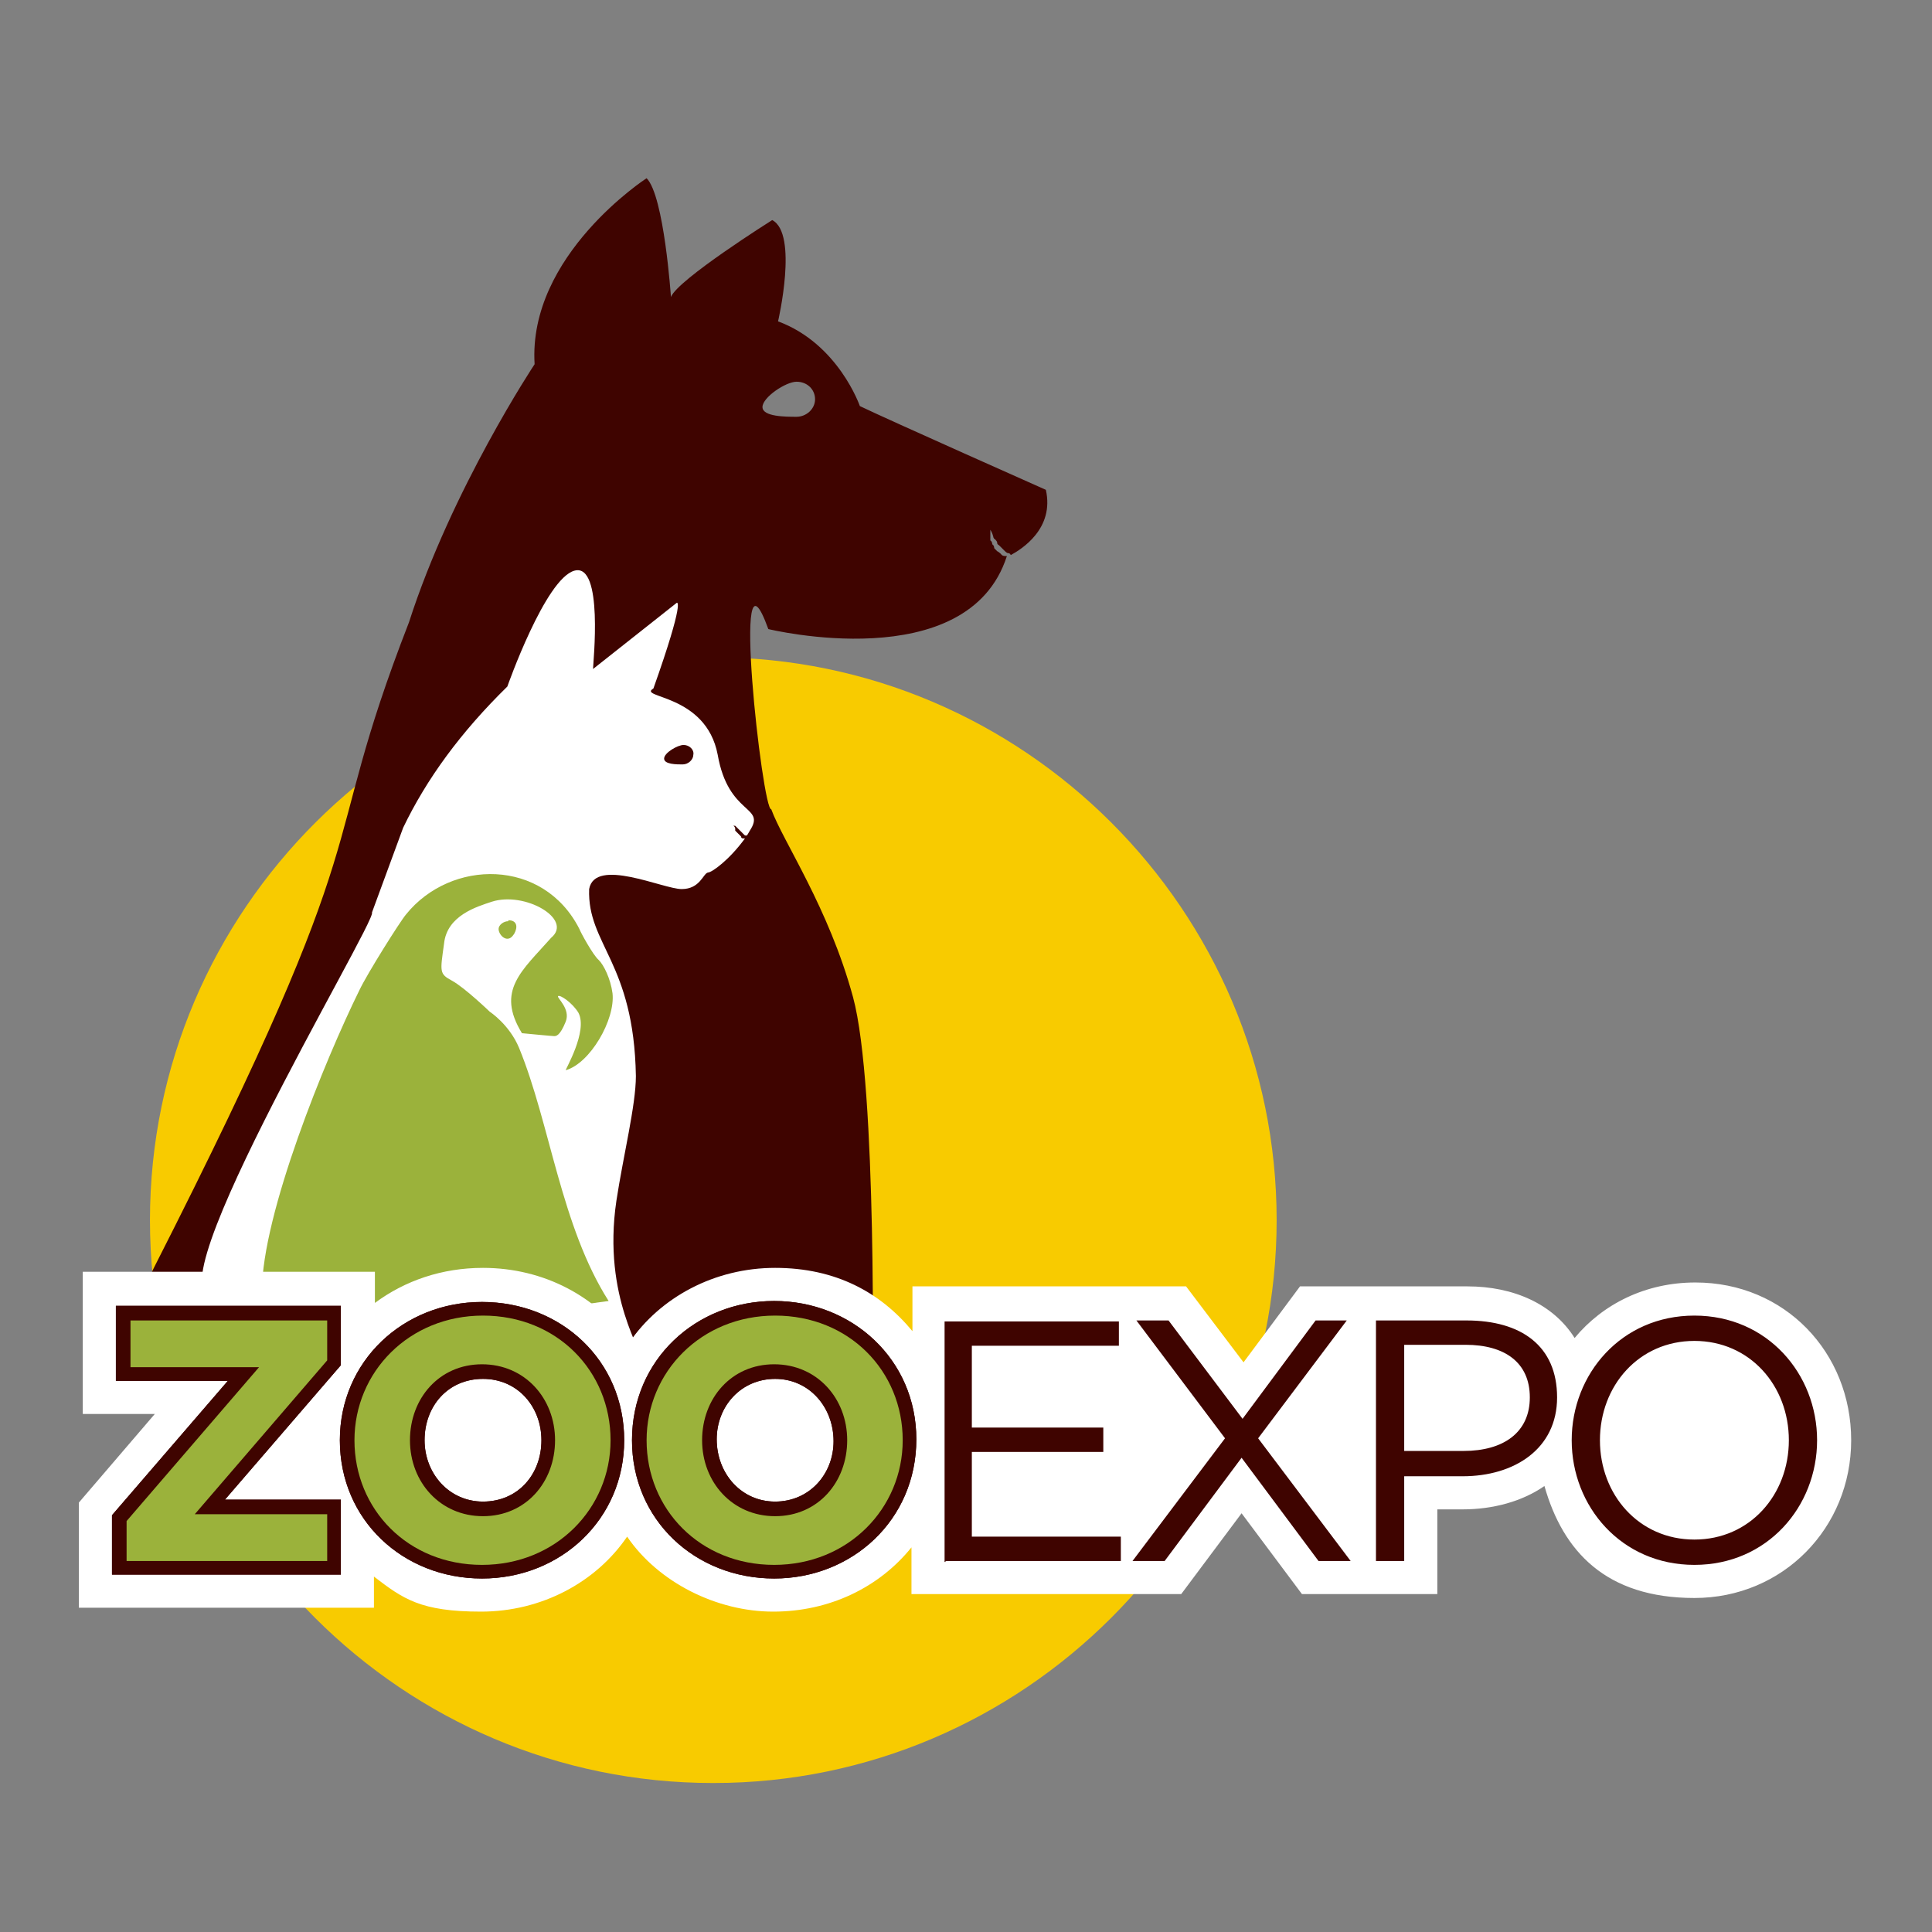 <?xml version="1.0" encoding="UTF-8"?>
<svg xmlns="http://www.w3.org/2000/svg" version="1.1" viewBox="0 0 198.4 198.4">
  <rect x="0" y="0" width="198.4" height="198.4" fill="#808080" stroke="none"/>
  <defs>
    <style>
      .cls-1 {
        fill: #9bb23b;
      }

      .cls-1, .cls-2, .cls-3, .cls-4 {
        fill-rule: evenodd;
      }

      .cls-2 {
        fill: #3f0400;
      }

      .cls-3 {
        fill: #fff;
      }

      .cls-4 {
        fill: #f8cb00;
      }
    </style>
  </defs>
  <!-- Generator: Adobe Illustrator 28.7.1, SVG Export Plug-In . SVG Version: 1.2.0 Build 142)  -->
  <g>
    <g id="katman_1">
      <g id="_Слой_1">
        <path class="cls-4" d="M73.3,183.1c31.8,0,57.8-26,57.8-57.8s-26-57.8-57.8-57.8S15.4,93.4,15.4,125.3s26,57.8,57.8,57.8h.1Z"/>
        <path class="cls-2" d="M81.8,42.8c-1.1,0-3.5,0-3.5-1s2.4-2.6,3.5-2.6,1.9.8,1.9,1.8-.9,1.8-1.9,1.8h0ZM20,148.9l69.6-6s.5-31.3-2-40.5-7.2-16-8.4-19.3c-.9.3-4.2-29.3-.3-18.5,0,0,20.5,5,24.5-7.5h-.2c0,0-.3,0-.4-.2,0,0-.2-.2-.4-.3l-.3-.3c0,0,0-.3-.2-.4,0,0,0-.3-.2-.4v-.4c0-.5,0-.7,0-.7,0,0,.2.3.3.7,0,0,0,.2.2.3,0,0,.2.2.2.3s0,.2.2.3l.3.3c0,0,.2.2.3.3,0,0,.2.2.3.2s.2,0,.3.2h0c1.1-.6,4.5-2.7,3.6-6.7,0,0-16.2-7.2-19.1-8.6,0,0-2.2-6.4-8.4-8.7,0,0,2.1-9-.6-10.4,0,0-9.7,6.1-10.4,7.9,0,0-.7-10.4-2.5-12.2,0,0-12.2,7.9-11.5,19.1,0,0-8.5,12.8-12.9,26.5-9.8,25.2-2.2,19.1-26.2,66.3-5.9,11.7,1.9,13,4.3,18.9v-.2Z"/>
        <path class="cls-3" d="M71.2,77.5c0,.5-.5,1-1.1,1s-1.9,0-1.9-.6,1.4-1.4,2-1.4,1.1.5,1,1h0ZM65.6,139.4c.7-.4-3.8-6-2.3-16.1.7-4.6,2-9.8,2-12.8-.2-11.7-5-13.5-4.8-19.2.6-3.3,7.6,0,9.5,0s2.2-1.6,2.7-1.7c.4,0,2.2-1.3,3.8-3.5h-.2s-.2,0-.2-.2l-.2-.2-.2-.2-.2-.2s0,0,0-.2c0,0,0-.2-.2-.3h0c0,0,0,0,.2,0,0,0,0,0,.2.2l.2.2.2.2.2.2.2.2s0,0,.2,0c0,0,.2-.3.3-.5,1.7-2.6-2.2-1.5-3.3-7.8-1.2-6.3-8.3-5.8-6.6-6.8,3.3-9.3,2.4-8.8,2.4-8.8l-8.6,6.8c0-.6,1.1-10.9-1.9-10.1-3,.8-6.9,11.9-6.9,11.9-4.8,4.7-8.3,9.5-10.7,14.5l-3.2,8.7c.6.8-25.1,43.4-15.2,39,8.8-4,35.3,10.3,42.8,6.5h0Z"/>
        <path class="cls-1" d="M52.2,94.5c.9,0,1,.7.6,1.4-.2.3-.4.5-.7.5-.5,0-.9-.6-.9-1s.5-.8,1-.8h0ZM26.9,132.7l21,2.9,14.6-2c-4.9-7.7-6-18.2-9.2-26-1-2.4-3-3.7-3-3.7,0,0-2.6-2.5-3.9-3.2-1.3-.7-1.2-.9-.8-3.8.3-2.9,3.4-3.8,4.9-4.3,3.4-1.1,8.4,1.8,6.1,3.7-3,3.4-5.7,5.4-3,9.8,0,0,3.1.3,3.3.3s.6,0,1.2-1.5c.5-1.3-.9-2.4-.8-2.6.2-.2,1.5.7,2.1,1.7,1,1.9-1.4,5.9-1.3,5.9,2.5-.7,5.1-5.2,4.8-7.9-.2-1.5-.9-2.9-1.4-3.4-.6-.5-1.9-2.9-2-3.2-3.7-7.3-13.2-7.2-17.8-1.5-.6.7-4,6.1-4.8,7.8-3.5,7.1-10,23-10,30.9h0Z"/>
        <path class="cls-3" d="M64.6,137.9c3.2-4.7,8.8-7.7,15-7.7s10.8,2.5,14.1,6.5v-4.6h28.1l5.9,7.8,5.8-7.8h17.2c4.7,0,8.8,1.8,11,5.3,2.9-3.5,7.3-5.7,12.4-5.7,9.2,0,16,7.2,16,16.2s-7,16.2-16.1,16.2-13.5-4.8-15.4-11.5c-2.3,1.6-5.3,2.4-8.4,2.4h-2.6v8.7h-13.9l-6.2-8.3-6.2,8.3h-27.7v-4.8c-3.3,4.1-8.4,6.6-14.2,6.6s-11.8-3-15-7.7c-3.2,4.7-8.8,7.7-15,7.7s-8-1.3-11-3.6v3.2H8.1v-10.8l7.8-9.1h-7.4v-14.6h30v3.2c3.1-2.3,6.9-3.6,11.1-3.6,6.3,0,11.8,3,15,7.7h0Z"/>
        <path class="cls-2" d="M23.4,141.8h-11.5v-7.7h23.1v6.1l-11.9,13.8h11.9v7.7H11.5v-6.1l11.9-13.8h0ZM174,160.7c7.5,0,12.6-6,12.6-12.8s-5.1-12.8-12.6-12.8-12.6,6-12.6,12.8,5.1,12.8,12.6,12.8h0ZM174,158.1c-5.7,0-9.7-4.6-9.7-10.2s4-10.2,9.7-10.2,9.7,4.6,9.7,10.2-4,10.2-9.7,10.2h0ZM141.4,160.3h2.8v-8.7h6c5.3,0,9.7-2.8,9.7-8.1s-3.7-7.9-9.3-7.9h-9.3v24.7h.1ZM144.2,149v-10.9h6.3c4,0,6.6,1.8,6.6,5.4s-2.7,5.5-6.8,5.5h-6.1ZM116.4,160.3h3.2l7.9-10.6,7.9,10.6h3.3l-9.5-12.6,9.1-12.1h-3.2l-7.5,10.1-7.6-10.1h-3.3l9.1,12.1-9.5,12.6h0ZM97.1,160.3h18v-2.5h-15.3v-8.7h13.5v-2.5h-13.5v-8.4h15.1v-2.5h-17.9v24.7h.1ZM49.5,162.1c8.1,0,14.6-6.1,14.6-14.2h0c0-8.2-6.5-14.2-14.6-14.2s-14.6,6.1-14.6,14.2h0c0,8.2,6.5,14.2,14.6,14.2h0ZM79.5,162.1c-8.1,0-14.6-6-14.6-14.2h0c0-8.3,6.6-14.3,14.6-14.3s14.6,6,14.6,14.2h0c0,8.3-6.6,14.3-14.6,14.3h0ZM49.6,154.2c-3.5,0-6-2.9-6-6.3h0c0-3.5,2.4-6.3,6-6.3s6,2.9,6,6.3h0c0,3.5-2.4,6.3-6,6.3h0ZM79.6,154.2c3.5,0,6-2.8,6-6.2h0c0-3.5-2.5-6.4-6-6.4s-6,2.8-6,6.2h0c0,3.5,2.5,6.4,6,6.4Z"/>
        <g>
          <path class="cls-2" d="M23.4,141.8h-11.5v-7.7h23.1v6.1l-11.9,13.8h11.9v7.7H11.5v-6.1l11.9-13.8h0ZM49.5,162.1c8.1,0,14.6-6.1,14.6-14.2h0c0-8.2-6.5-14.2-14.6-14.2s-14.6,6.1-14.6,14.2h0c0,8.2,6.5,14.2,14.6,14.2h0ZM79.5,162.1c-8.1,0-14.6-6-14.6-14.2h0c0-8.3,6.6-14.3,14.6-14.3s14.6,6,14.6,14.2h0c0,8.3-6.6,14.3-14.6,14.3h0ZM49.6,154.2c-3.5,0-6-2.9-6-6.3h0c0-3.5,2.4-6.3,6-6.3s6,2.9,6,6.3h0c0,3.5-2.4,6.3-6,6.3h0ZM79.6,154.2c3.5,0,6-2.8,6-6.2h0c0-3.5-2.5-6.4-6-6.4s-6,2.8-6,6.2h0c0,3.5,2.5,6.4,6,6.4Z"/>
          <path class="cls-1" d="M13,160.3h20.6v-4.8h-13.6l13.6-15.8v-4.1H13.4v4.8h13.2l-13.6,15.8v4.1h0ZM49.5,160.7c7.6,0,13.2-5.8,13.2-12.8h0c0-7.1-5.5-12.8-13.1-12.8s-13.2,5.8-13.2,12.8h0c0,7.1,5.5,12.8,13.1,12.8h0ZM49.6,155.7c-4.4,0-7.5-3.5-7.5-7.8h0c0-4.3,3-7.8,7.4-7.8s7.5,3.5,7.5,7.8h0c0,4.3-3,7.8-7.4,7.8h0ZM79.5,160.7c7.6,0,13.2-5.8,13.2-12.8h0c0-7.1-5.5-12.8-13.1-12.8s-13.2,5.8-13.2,12.8h0c0,7.1,5.5,12.8,13.1,12.8h0ZM79.6,155.7c-4.4,0-7.5-3.5-7.5-7.8h0c0-4.3,3-7.8,7.4-7.8s7.5,3.5,7.5,7.8h0c0,4.3-3,7.8-7.4,7.8Z"/>
        </g>
      </g>
    </g>
  </g>
</svg>